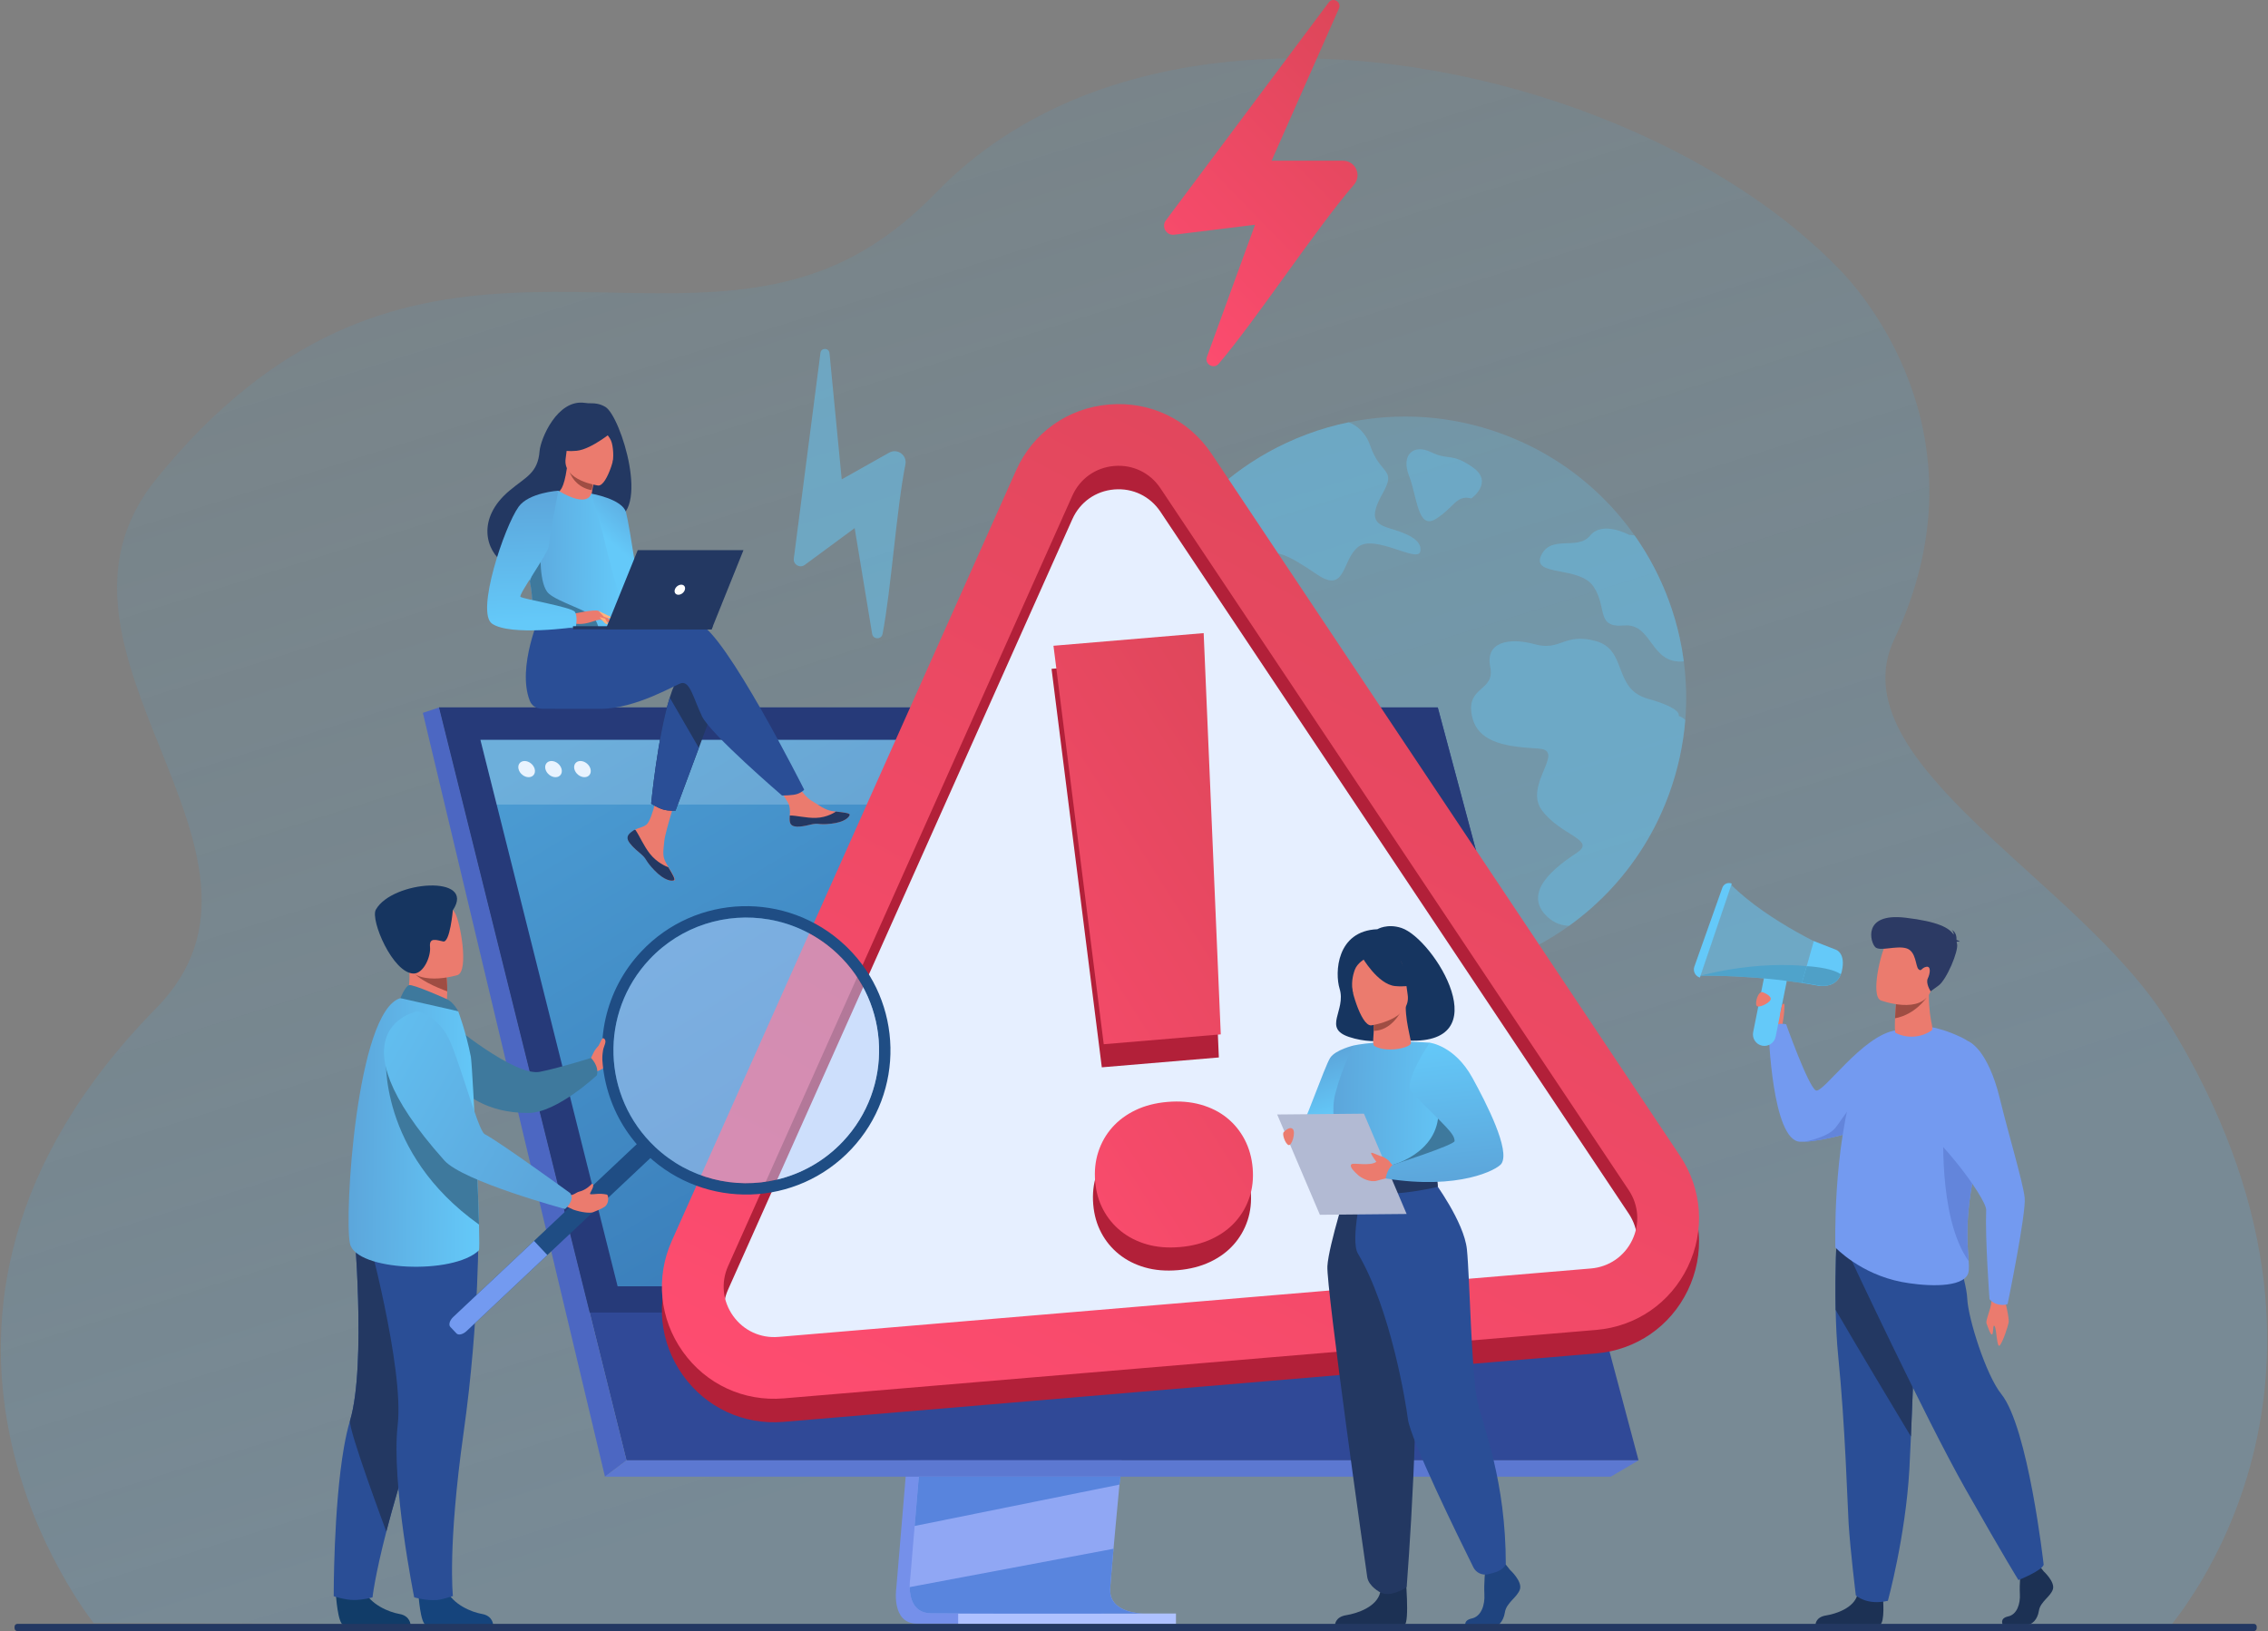 <svg width="260" height="187" viewBox="0 0 260 187" fill="none" xmlns="http://www.w3.org/2000/svg">
<rect x="0" y="0" width="260" height="187" fill="#808080" stroke="none"/>
<path opacity="0.25" d="M248.698 186.586C232.309 186.586 10.736 186.109 10.736 186.082C10.645 185.868 -17.391 151.505 17.912 115.578C35.404 97.777 1.848 74.715 17.912 54.913C45.429 20.994 72.655 40.096 95.335 30.557C99.344 28.872 103.365 26.163 107.39 22.003C109.656 19.664 112.139 17.619 114.798 15.853C115.206 15.581 115.617 15.316 116.033 15.058C117.625 14.07 119.276 13.178 120.976 12.375C122.118 11.836 123.281 11.339 124.466 10.881C126.346 10.154 128.278 9.527 130.251 8.997C133.054 8.244 135.938 7.683 138.88 7.304C140.163 7.137 141.457 7.007 142.761 6.908C168.104 5.003 196.624 15.719 211.343 31.383C214.306 34.537 227.781 50.856 217.16 73.288C210.453 87.451 238.549 100.976 248.532 117.15C273.914 158.268 248.928 186.05 248.697 186.586H248.698Z" fill="url(#paint0_linear_1382_4849)"/>
<g opacity="0.8">
<path opacity="0.3" d="M191.353 90.987C190.676 92.848 189.847 94.611 188.881 96.263C186.564 100.229 183.474 103.563 179.88 106.141C171.529 112.133 160.459 114.034 150.07 110.257C137.711 105.765 129.773 94.498 128.928 82.172C128.815 80.547 128.826 78.905 128.969 77.257C129.203 74.49 129.805 71.708 130.798 68.975C131.602 66.764 132.623 64.694 133.827 62.782C133.84 62.759 133.855 62.738 133.868 62.716C137.213 57.434 141.963 53.357 147.426 50.801C148.975 50.075 150.583 49.473 152.233 49C153.02 48.775 153.818 48.579 154.621 48.415C160.258 47.255 166.276 47.593 172.083 49.704C172.853 49.984 173.606 50.29 174.34 50.622C175.378 51.087 176.378 51.604 177.342 52.166C181.399 54.531 184.795 57.706 187.398 61.403H187.399C189.022 63.704 190.334 66.207 191.306 68.842C191.817 70.227 192.234 71.647 192.552 73.094C192.75 73.996 192.909 74.905 193.029 75.825C193.319 78.034 193.379 80.286 193.198 82.551C192.97 85.368 192.365 88.204 191.353 90.99V90.987Z" fill="#64C9F9"/>
<path opacity="0.5" d="M155.716 62.689C153.813 64.163 154.317 68.108 151.021 65.885C147.726 63.661 145.657 62.452 144.724 64.393C143.789 66.334 146.71 67.396 145.942 69.51C145.173 71.625 143.609 71.848 141.961 70.112C140.311 68.375 140.264 66.704 137.594 66.76C134.923 66.815 133.784 65.717 133.915 63.712C133.937 63.359 133.901 63.054 133.827 62.782C133.84 62.76 133.855 62.738 133.868 62.716C137.212 57.434 141.962 53.357 147.426 50.801C148.975 50.075 150.583 49.473 152.233 49C153.02 48.775 153.818 48.579 154.621 48.415C155.552 48.794 156.551 49.561 157.08 51.101C158.242 54.488 160.128 53.691 158.526 56.529C156.924 59.365 157.584 60.062 159.331 60.583C161.08 61.104 163.094 61.836 162.819 63.218C162.544 64.601 157.62 61.213 155.716 62.689Z" fill="#64C9F9"/>
<path opacity="0.5" d="M191.353 90.988C190.676 92.848 189.847 94.611 188.882 96.263C186.565 100.229 183.475 103.563 179.88 106.141C178.984 106.114 178.169 105.809 177.483 105.196C174.255 102.312 178.532 99.251 180.784 97.76C183.035 96.271 178.855 95.776 176.747 92.873C174.639 89.97 179.575 86.035 176.403 85.823C173.231 85.611 169.374 85.405 168.728 82.007C168.082 78.61 171.419 79.309 170.835 76.447C170.251 73.584 173.01 73.048 175.962 73.865C178.914 74.681 179.278 72.506 182.936 73.494C186.596 74.481 184.872 78.985 188.909 80.111C192.946 81.236 192.439 82.078 192.439 82.078C192.725 82.173 192.978 82.332 193.197 82.548C192.969 85.365 192.364 88.201 191.352 90.986L191.353 90.988Z" fill="#64C9F9"/>
<path opacity="0.5" d="M193.03 75.824C189.187 76.225 189.447 71.428 186.184 71.713C182.894 72 184.302 69.661 182.674 67.245C181.044 64.83 175.553 66.139 176.669 63.694C177.785 61.251 180.852 63.162 182.288 61.406C183.725 59.648 186.764 61.323 186.764 61.323C186.972 61.319 187.184 61.346 187.399 61.403C187.399 61.403 187.399 61.401 187.4 61.403C189.022 63.704 190.335 66.206 191.307 68.842C191.818 70.227 192.235 71.647 192.552 73.094C192.75 73.996 192.91 74.905 193.03 75.825V75.824Z" fill="#64C9F9"/>
<path opacity="0.5" d="M168.676 57.14C168.676 57.14 171.285 55.293 168.832 53.576C166.378 51.859 166.082 52.831 164.05 51.837C162.017 50.843 160.592 52.178 161.528 54.541C162.464 56.905 162.502 60.801 164.601 59.495C166.7 58.189 166.927 56.703 168.677 57.14H168.676Z" fill="#64C9F9"/>
</g>
<path d="M204.327 117.762C204.327 117.762 204.576 115.292 203.284 115.377C201.993 115.461 201.65 116.054 201.795 116.529C201.938 117.004 203.196 118.575 203.196 118.575L204.328 117.764L204.327 117.762Z" fill="#EB7B6E"/>
<path d="M224.459 122.713C224.459 122.713 223.029 124.394 219.953 126.332C219.662 126.517 219.357 126.702 219.036 126.889C217.842 127.584 216.441 128.298 214.823 128.962C214.644 129.035 214.435 129.116 214.2 129.201C212.356 129.867 208.965 130.81 206.864 130.896C206.682 130.903 206.508 130.903 206.347 130.897C203.148 130.767 202.758 118.353 202.758 118.353C202.758 118.353 203.114 117.111 204.757 117.424C204.757 117.424 207.253 124.436 208.147 125.007C208.941 125.515 213.508 118.594 217.438 118.11C220.084 117.783 224.459 122.716 224.459 122.716V122.713Z" fill="#739AF0"/>
<path d="M215.864 183.254C215.864 183.254 216.101 185.987 215.522 186.271L208.129 186.256C208.129 186.256 208.129 185.402 209.317 185.213C210.504 185.024 212.59 184.328 212.943 182.78C213.296 181.231 215.864 183.254 215.864 183.254Z" fill="#1C3154"/>
<path d="M210.437 150.178C210.474 151.965 210.56 153.808 210.728 155.465C211.527 163.326 211.808 172.824 211.923 174.655C212.122 177.834 212.75 182.912 212.75 182.912C212.75 182.912 213.995 184.095 216.423 183.531C216.423 183.531 218.435 176.217 218.884 168.515C218.89 168.389 218.897 168.262 218.903 168.135C218.955 167.116 219.01 165.953 219.066 164.698C219.435 156.289 219.838 143.797 219.838 143.797L210.56 141.619C210.56 141.619 210.347 145.724 210.437 150.18V150.178Z" fill="#2A4E96"/>
<path d="M210.437 150.178C212.789 154.234 217.27 161.708 219.066 164.695C219.435 156.287 219.838 143.795 219.838 143.795L210.56 141.617C210.56 141.617 210.347 145.722 210.437 150.178Z" fill="#233862"/>
<path d="M214.199 129.2C212.355 129.866 208.965 130.809 206.863 130.894C207.185 130.835 209.525 130.37 210.39 129.326C211.319 128.203 212.884 125.152 214.129 126.398C214.715 126.984 214.543 128.142 214.199 129.201V129.2Z" fill="#6385DB"/>
<path d="M229.788 148.856C229.788 148.856 230.365 151.114 230.27 151.616C230.176 152.119 229.613 153.817 229.262 154.24C228.911 154.661 228.897 152.407 228.664 152.052C228.43 151.698 228.556 152.894 228.37 152.992C228.183 153.09 227.871 152.086 227.733 151.73C227.594 151.374 228.23 150.136 228.29 149.248C228.349 148.359 229.787 148.856 229.787 148.856H229.788Z" fill="#EB7B6E"/>
<path d="M234.282 180.149C234.282 180.149 235.598 181.35 235.342 182.202C235.085 183.056 233.897 183.625 233.737 184.668C233.577 185.71 232.935 186.279 232.357 186.279H229.603C229.603 186.279 229.177 185.545 230.205 185.323C231.232 185.102 231.619 183.877 231.555 182.739C231.491 181.601 231.651 180.085 231.651 180.085L233.833 179.579L234.282 180.148V180.149Z" fill="#1C3154"/>
<path d="M212.021 143.985C212.021 143.985 220.706 162.568 225.328 170.721C229.95 178.874 231.394 181.15 231.394 181.15C231.394 181.15 234.042 180.107 234.283 179.396C234.283 179.396 232.516 163.655 229.42 159.818C227.672 157.65 225.617 151.143 225.521 148.868C225.424 146.593 223.395 141.162 223.395 141.162L212.021 143.985Z" fill="#2A4E96"/>
<path d="M210.404 143.019C210.404 143.019 213.232 146.062 218.037 146.981C220.146 147.385 224.427 147.776 225.489 146.274C225.738 145.921 225.74 145.399 225.685 144.584C225.542 142.466 225.009 138.371 227.414 130.141C227.639 129.376 227.789 128.642 227.877 127.942C228.402 123.731 228.344 120.554 224.693 118.856C219.219 116.313 216.973 118.405 216.973 118.405C216.973 118.405 214.062 119.765 212.732 123.729C210.072 131.657 210.403 143.018 210.403 143.018L210.404 143.019Z" fill="#739AF0"/>
<path d="M221.407 118.157C220.485 118.812 218.864 119.198 217.319 118.425C217.2 118.365 217.215 117.548 217.245 116.745C217.275 115.958 217.349 115.183 217.349 115.183L219.296 113.905L221.154 112.686C220.932 116.879 221.823 117.86 221.408 118.156L221.407 118.157Z" fill="#EB7B6E"/>
<path d="M220.826 114.417C220.826 114.417 219.562 116.314 217.244 116.745C217.274 115.958 217.358 115.089 217.358 115.089L219.296 113.906L220.827 114.418L220.826 114.417Z" fill="#9F4D43"/>
<path d="M215.604 114.691C215.604 114.691 220.315 116.45 221.363 113.547C222.412 110.643 223.726 108.916 220.762 107.671C217.798 106.425 216.81 107.323 216.221 108.207C215.631 109.091 214.405 114.159 215.604 114.691Z" fill="#EB7B6E"/>
<path d="M224.299 107.997C224.353 107.955 224.462 107.934 224.692 107.967C224.692 107.967 224.533 107.818 224.292 107.764C224.307 107.438 224.249 106.847 223.734 106.605C223.734 106.605 223.995 106.818 223.967 107.161C223.466 106.391 222.211 105.655 218.422 105.212C213.427 104.629 214.426 108.098 214.989 108.599C215.552 109.1 217.357 108.387 218.525 108.716C219.692 109.044 219.58 110.803 219.935 111.117C220.291 111.432 220.215 110.984 220.807 110.846C221.4 110.708 221.274 111.62 221.001 112.175C220.728 112.73 221.323 113.653 221.323 113.653L222.239 112.988C223.156 112.323 224.55 109.016 224.352 108.213C224.334 108.142 224.318 108.07 224.3 107.998L224.299 107.997Z" fill="#2C3A64"/>
<path d="M225.684 144.584C225.542 142.466 225.009 138.371 227.414 130.141C227.639 129.376 227.789 128.642 227.876 127.942C226.089 127.352 222.833 128.663 222.833 128.663C222.833 128.663 222.068 139.541 225.686 144.583L225.684 144.584Z" fill="#6385DB"/>
<path d="M225.677 119.407C225.677 119.407 227.876 120.207 229.279 126.029C230.206 129.876 231.912 135.531 232.105 137.308C232.297 139.085 230.154 149.488 230.154 149.488C230.154 149.488 229.852 149.708 229.111 149.559C228.402 149.418 228.073 148.938 228.073 148.938C228.073 148.938 227.56 142.005 227.692 138.73C227.747 137.37 221.396 128.769 217.967 127.661C216.622 127.226 225.677 119.406 225.677 119.406V119.407Z" fill="#739AF0"/>
<path d="M194.918 111.87C194.918 111.87 201.274 111.69 208.608 113.04L209.375 111.109L210.215 108.993C210.215 108.993 202.852 105.824 198.426 101.409L194.918 111.87Z" fill="#64C9F9" fill-opacity="0.49"/>
<path d="M198.527 101.305L194.877 112.077C194.343 111.919 194.052 111.346 194.238 110.822L197.449 101.77C197.605 101.333 198.1 101.118 198.527 101.305Z" fill="#64C9F9"/>
<path d="M202.01 119.887C202.719 120.029 203.416 119.564 203.559 118.855L204.815 112.568C204.957 111.858 204.492 111.162 203.783 111.019C203.073 110.878 202.378 111.342 202.235 112.051L200.979 118.339C200.837 119.049 201.301 119.744 202.01 119.887Z" fill="#64C9F9"/>
<path d="M194.918 111.87C194.918 111.87 201.274 111.69 208.608 113.04L209.375 111.109C202.483 109.701 194.918 111.87 194.918 111.87Z" fill="#4FA3CB"/>
<path d="M206.581 112.651L208.567 113C208.537 113.001 210.412 113.365 211.027 111.703C211.083 111.589 211.12 111.477 211.145 111.345C211.623 109.273 210.486 108.892 210.486 108.892L207.93 107.895L207.119 110.77V110.78L206.583 112.651H206.581Z" fill="#64C9F9"/>
<path d="M206.581 112.651L208.567 113C208.537 113.001 210.412 113.365 211.027 111.703C209.903 110.886 207.117 110.768 207.117 110.768V110.778L206.582 112.65L206.581 112.651Z" fill="#4FA0C7"/>
<path d="M202.18 113.8C202.18 113.8 203.152 114.187 202.973 114.615C202.795 115.043 201.56 115.631 201.365 115.294C201.171 114.957 201.569 113.439 202.18 113.801V113.8Z" fill="#EB7B6E"/>
<path d="M204.346 117.373C204.346 117.373 204.53 116.379 204.541 115.922C204.552 115.465 204.606 115.093 204.499 115.079C204.392 115.066 204.313 115.15 204.27 115.297C204.226 115.444 204.058 116.355 204.058 116.355L204.143 117.234L204.347 117.372L204.346 117.373Z" fill="#EB7B6E"/>
<path d="M108.247 116.724L102.743 182.174C102.743 182.174 102.167 186.141 105.117 186.148C109.969 186.159 129.269 186.148 129.269 186.148C129.269 186.148 125.617 185.322 125.661 183.464C125.713 181.275 132.094 116.105 132.094 116.105L108.247 116.724Z" fill="#7590EA"/>
<path d="M131.084 184.987C130.13 184.991 111.446 185.021 106.72 184.961C104.661 184.935 104.3 183.129 104.283 181.961C104.274 181.402 104.346 180.987 104.346 180.987L104.489 179.286L104.854 174.951L105.175 171.12L105.59 166.197L105.939 162.042L109.85 115.535L133.698 114.916C133.698 114.916 131.01 142.189 129.109 162.041C128.897 164.253 128.696 166.374 128.509 168.354C128.448 168.986 128.39 169.604 128.333 170.205C128.157 172.083 127.996 173.808 127.855 175.331C127.781 176.134 127.712 176.88 127.652 177.563C127.409 180.24 127.267 181.95 127.264 182.275C127.264 182.465 127.28 182.641 127.311 182.805C127.702 184.891 130.726 184.985 131.084 184.985V184.987Z" fill="#90A7F4"/>
<path d="M50.333 81.108L63.742 134.966L65.577 142.342L71.822 167.427H187.84L164.824 81.108H50.333Z" fill="#304997"/>
<path d="M50.334 81.108L48.476 81.728L69.353 169.3L71.823 167.427L50.334 81.108Z" fill="#4C67C2"/>
<path d="M69.353 169.3H184.657L187.841 167.427H71.823L69.353 169.3Z" fill="#5C78D1"/>
<path d="M109.844 186.174H134.81V184.987H109.844V186.174Z" fill="#AEC1FF"/>
<path d="M128.463 169.3L128.334 170.207L104.855 174.951L105.177 171.12L105.331 169.3H128.463Z" fill="#5884DD"/>
<path opacity="0.97" d="M131.085 184.987C130.13 184.99 111.446 185.021 106.721 184.961C104.661 184.935 104.3 183.129 104.283 181.961L127.651 177.565C127.408 180.243 127.266 181.952 127.264 182.278C127.264 182.467 127.279 182.644 127.31 182.807C127.702 184.893 130.725 184.987 131.084 184.987H131.085Z" fill="#5884DD"/>
<path d="M50.333 81.108H164.824L183.399 150.482H67.603L50.333 81.108Z" fill="#263A79"/>
<path d="M178.001 147.475H70.803L66.972 132.215L65.49 126.31L64.886 123.903L60.949 108.22L60.744 107.404L58.664 99.114L57.733 95.406L56.939 92.242L55.076 84.825H160.728L162.773 92.242L163.646 95.406L164.667 99.114L171.404 123.55V123.551L171.974 125.621L172.24 126.582L176.891 143.451L178.001 147.475Z" fill="url(#paint1_linear_1382_4849)"/>
<path d="M162.773 92.242H56.939L55.076 84.824H160.729L162.773 92.242Z" fill="white" fill-opacity="0.19"/>
<path d="M59.446 88.176C59.318 87.664 59.629 87.249 60.141 87.249C60.653 87.249 61.172 87.664 61.299 88.176C61.426 88.688 61.115 89.103 60.603 89.103C60.091 89.103 59.573 88.688 59.446 88.176Z" fill="#E9F3FE"/>
<path d="M62.526 88.176C62.399 87.664 62.71 87.249 63.222 87.249C63.734 87.249 64.253 87.664 64.38 88.176C64.507 88.688 64.197 89.103 63.684 89.103C63.172 89.103 62.654 88.688 62.526 88.176Z" fill="#E9F3FE"/>
<path d="M65.845 88.176C65.718 87.664 66.028 87.249 66.54 87.249C67.053 87.249 67.571 87.664 67.698 88.176C67.826 88.688 67.515 89.103 67.003 89.103C66.491 89.103 65.972 88.688 65.845 88.176Z" fill="#E9F3FE"/>
<path d="M139.712 41.703C144.045 36.616 150.726 26.397 155.224 21.165C156.149 20.088 155.38 18.425 153.96 18.425H145.775L153.495 0.967C153.825 0.222 152.81 -0.372 152.321 0.28L133.652 25.266C133.108 25.995 133.703 27.021 134.607 26.909L143.874 25.768L138.36 40.913C138.057 41.746 139.137 42.378 139.712 41.702V41.703Z" fill="url(#paint2_linear_1382_4849)"/>
<path opacity="0.5" d="M101.175 72.688C102.149 67.688 102.765 58.402 103.795 53.244C104.007 52.182 102.873 51.366 101.93 51.897L96.493 54.958L95.091 40.475C95.031 39.856 94.134 39.842 94.055 40.458L91.001 64.036C90.913 64.724 91.691 65.183 92.25 64.77L97.977 60.547L99.98 72.668C100.091 73.335 101.044 73.35 101.174 72.686L101.175 72.688Z" fill="#64C9F9"/>
<path d="M182.683 148.952L89.537 156.8C82.465 157.396 77.346 150.185 80.242 143.706L119.704 55.388C122.698 48.688 131.9 47.913 135.972 54.018L189.656 134.488C193.595 140.392 189.755 148.357 182.683 148.953V148.952Z" fill="#E6EFFF"/>
<path d="M182.979 155.167L89.833 163.014C85.253 163.4 80.928 161.393 78.267 157.644C75.606 153.895 75.138 149.151 77.013 144.954L116.476 56.637C118.414 52.297 122.4 49.468 127.137 49.069C131.874 48.67 136.276 50.792 138.914 54.747L192.598 135.217C195.149 139.041 195.481 143.797 193.485 147.937C191.488 152.078 187.561 154.781 182.98 155.167H182.979ZM127.731 56.115C125.598 56.294 123.805 57.568 122.932 59.521L83.47 147.839C82.626 149.728 82.837 151.863 84.035 153.55C85.233 155.238 87.179 156.141 89.241 155.967L182.386 148.12C184.448 147.946 186.216 146.729 187.114 144.866C188.012 143.002 187.864 140.861 186.715 139.14L133.032 58.671C131.844 56.892 129.863 55.936 127.731 56.115Z" fill="#B22039"/>
<path d="M182.979 152.475L89.833 160.322C85.253 160.708 80.928 158.701 78.267 154.952C75.606 151.203 75.138 146.459 77.013 142.262L116.476 53.945C118.414 49.605 122.4 46.776 127.137 46.377C131.874 45.978 136.276 48.1 138.914 52.055L192.598 132.525C195.149 136.349 195.481 141.104 193.485 145.245C191.488 149.386 187.561 152.089 182.98 152.475H182.979ZM127.731 53.423C125.598 53.602 123.805 54.876 122.932 56.829L83.47 145.147C82.626 147.036 82.837 149.171 84.035 150.858C85.233 152.545 87.179 153.449 89.241 153.275L182.386 145.428C184.448 145.254 186.216 144.037 187.114 142.174C188.012 140.31 187.864 138.169 186.715 136.448L133.032 55.979C131.844 54.199 129.863 53.244 127.731 53.423Z" fill="url(#paint3_linear_1382_4849)"/>
<path d="M125.327 138.087C125.226 136.887 125.346 135.759 125.69 134.704C126.032 133.65 126.563 132.717 127.283 131.905C128.003 131.095 128.895 130.432 129.96 129.921C131.023 129.411 132.246 129.096 133.625 128.98C135.003 128.864 136.27 128.969 137.422 129.292C138.576 129.616 139.576 130.119 140.421 130.798C141.267 131.478 141.946 132.31 142.46 133.291C142.974 134.274 143.282 135.365 143.383 136.566C143.484 137.766 143.362 138.885 143.019 139.921C142.675 140.958 142.143 141.882 141.423 142.694C140.703 143.505 139.801 144.168 138.719 144.68C137.636 145.192 136.405 145.507 135.026 145.623C133.647 145.739 132.389 145.634 131.256 145.309C130.121 144.984 129.131 144.481 128.285 143.801C127.44 143.122 126.76 142.3 126.248 141.334C125.735 140.37 125.429 139.287 125.327 138.087ZM139.727 121.236L126.31 122.366L120.547 76.683L137.765 75.232L139.727 121.236Z" fill="#B22039"/>
<path d="M125.547 135.44C125.447 134.24 125.566 133.112 125.91 132.057C126.253 131.003 126.784 130.069 127.504 129.258C128.224 128.447 129.115 127.784 130.18 127.274C131.244 126.764 132.466 126.449 133.845 126.332C135.223 126.216 136.491 126.321 137.643 126.644C138.797 126.968 139.796 127.471 140.641 128.151C141.487 128.831 142.166 129.662 142.681 130.643C143.195 131.627 143.502 132.717 143.604 133.918C143.705 135.118 143.583 136.237 143.239 137.273C142.895 138.311 142.363 139.234 141.643 140.046C140.923 140.858 140.022 141.52 138.939 142.032C137.857 142.544 136.626 142.86 135.247 142.976C133.867 143.092 132.61 142.987 131.476 142.662C130.342 142.336 129.352 141.833 128.506 141.153C127.661 140.474 126.981 139.652 126.469 138.687C125.956 137.722 125.649 136.64 125.547 135.44ZM139.948 118.589L126.531 119.719L120.768 74.036L137.986 72.585L139.948 118.589Z" fill="url(#paint4_linear_1382_4849)"/>
<path d="M67.708 121.39C67.708 121.39 68 120.733 68.189 120.422C68.378 120.111 69.187 119.2 69.324 119.406C69.461 119.613 70.012 121.001 69.72 121.39C69.428 121.779 69.739 122.455 68.285 122.865L67.709 121.39H67.708Z" fill="#EB7B6E"/>
<path d="M51.554 117.243C51.554 117.243 58.996 123.455 61.897 122.88C64.166 122.43 67.752 121.293 67.752 121.293C67.752 121.293 68.699 122.193 68.431 123.272C68.431 123.272 63.862 127.572 60.606 127.6C55.516 127.643 53.116 125.078 53.116 125.078L51.554 117.244V117.243Z" fill="#3E799D"/>
<path d="M38.503 182.764C38.503 182.764 38.719 186.249 39.393 186.299C39.483 186.305 42.813 186.305 42.813 186.305L47.064 186.281C47.064 186.281 47.036 185.257 45.793 185.04C44.551 184.823 42.471 183.951 41.718 182.309C40.926 180.581 38.503 182.764 38.503 182.764Z" fill="#113C68"/>
<path d="M38.257 183.005C38.257 183.005 39.549 183.438 40.559 183.438C41.684 183.438 42.706 183.131 42.706 183.131C42.706 183.131 42.95 180.779 44.288 175.596C44.99 172.878 45.992 169.385 47.418 165.044C51.36 153.046 52.559 146.028 52.669 145.363C52.674 145.328 52.676 145.311 52.676 145.311L52.663 145.306L40.541 139.984C40.541 139.984 42.039 156.519 40.127 162.866C39.86 163.753 39.631 164.787 39.434 165.906C38.226 172.8 38.255 183.006 38.255 183.006L38.257 183.005Z" fill="#2A4E96"/>
<path d="M44.288 175.596C44.991 172.878 45.993 169.385 47.418 165.044C51.361 153.046 52.56 146.028 52.669 145.363C52.668 145.344 52.667 145.325 52.665 145.305L40.542 139.983C40.542 139.983 42.041 156.518 40.129 162.865C39.861 163.752 44.287 175.596 44.287 175.596H44.288Z" fill="#233862"/>
<path d="M47.971 182.764C47.971 182.764 48.186 186.249 48.861 186.299C48.951 186.305 52.281 186.305 52.281 186.305L56.532 186.281C56.532 186.281 56.504 185.257 55.261 185.04C54.019 184.823 51.939 183.951 51.186 182.309C50.394 180.581 47.971 182.764 47.971 182.764Z" fill="#15447C"/>
<path d="M54.843 140.372C54.843 140.372 55.001 151.087 53.147 164.243C51.293 177.399 51.922 182.983 51.922 182.983C51.922 182.983 50.648 183.396 50.134 183.438C48.825 183.544 47.482 183.13 47.482 183.13C47.482 183.13 44.829 169.97 45.59 163.385C46.351 156.8 41.957 140.789 41.957 140.789L54.845 140.371L54.843 140.372Z" fill="#2A4E96"/>
<path d="M46.248 115.299L48.614 116.851L50.769 116.242C51.163 115.68 51.268 114.596 51.274 113.658C51.279 112.727 51.188 111.937 51.188 111.937L47.996 110.528L46.804 110.003C46.808 110.022 46.897 110.981 46.91 111.121C47.132 113.609 46.247 115.299 46.247 115.299H46.248Z" fill="#EB7B6E"/>
<path d="M54.897 143.352C51.952 146.195 40.806 145.717 40.12 142.584C39.434 139.451 40.868 115.914 45.899 114.436C46.943 114.129 52.525 115.933 52.525 115.933C52.525 115.933 53.401 118.225 53.975 121.141C54.087 121.708 54.412 127.724 54.655 133.351C54.769 135.983 54.865 138.53 54.914 140.396C54.958 142.143 54.96 143.291 54.897 143.353V143.352Z" fill="url(#paint5_linear_1382_4849)"/>
<path d="M47.149 111.164C47.797 112.259 50.068 113.218 51.273 113.657C51.278 112.726 51.188 111.936 51.188 111.936L47.995 110.527C47.289 110.518 46.859 110.676 47.148 111.164H47.149Z" fill="#9F4D43"/>
<path d="M52.46 111.788C52.46 111.788 47.316 113.393 46.366 110.174C45.416 106.956 44.112 104.995 47.356 103.835C50.6 102.675 51.604 103.713 52.182 104.711C52.761 105.709 53.774 111.289 52.46 111.789V111.788Z" fill="#EB7B6E"/>
<path d="M51.914 104.354C51.914 104.354 51.586 108.1 50.811 107.937C50.037 107.775 49.185 107.426 49.297 108.555C49.411 109.685 48.544 111.62 47.427 111.616C45.032 111.606 42.429 105.459 43.085 104.293C44.977 100.93 54.649 100.251 51.914 104.354Z" fill="#163560"/>
<path d="M51.157 114.516C51.091 114.489 47.328 112.801 46.888 112.946C46.448 113.091 45.899 114.436 45.899 114.436L52.525 115.933C52.525 115.933 52.003 114.873 51.157 114.516Z" fill="#3E799D"/>
<path d="M74.583 132.745L53.49 152.604C53.077 152.993 52.556 153.117 52.331 152.879L51.619 152.123C51.395 151.885 51.55 151.372 51.964 150.983L73.056 131.123C73.47 130.734 73.991 130.61 74.216 130.848L74.928 131.604C75.151 131.842 74.996 132.355 74.583 132.745Z" fill="#1F4D84"/>
<path d="M62.746 143.889L53.49 152.604C53.077 152.993 52.556 153.117 52.331 152.879L51.619 152.123C51.395 151.885 51.55 151.372 51.964 150.983L61.22 142.268L62.746 143.888V143.889Z" fill="#739AF0"/>
<path d="M69.735 125.246C70.545 127.915 72.044 130.414 74.222 132.463C80.872 138.719 91.335 138.399 97.592 131.75C103.765 125.188 103.536 114.914 97.137 108.632C97.052 108.548 96.966 108.464 96.877 108.382C90.228 102.125 79.766 102.443 73.51 109.093C69.302 113.565 68.067 119.764 69.734 125.246H69.735ZM74.461 109.988C78.102 106.118 83.29 104.575 88.161 105.419C91 105.91 93.73 107.211 95.985 109.332C102.109 115.094 102.402 124.73 96.641 130.856C94.519 133.111 91.874 134.574 89.071 135.239C84.26 136.378 78.986 135.156 75.117 131.514C68.992 125.751 68.698 116.115 74.461 109.989V109.988Z" fill="#1F4D84"/>
<g opacity="0.5">
<path d="M96.64 130.857C94.519 133.112 91.872 134.575 89.071 135.24C84.259 136.378 78.987 135.156 75.116 131.514C68.992 125.752 68.697 116.115 74.46 109.989C78.101 106.119 83.289 104.576 88.161 105.42C91 105.911 93.73 107.212 95.984 109.333C102.109 115.095 102.403 124.732 96.64 130.857Z" fill="#B3CFF9"/>
</g>
<path d="M54.914 140.394C43.291 132.113 44.258 121.061 44.258 121.061C48.506 123.457 52.721 128.754 54.655 133.35C54.769 135.982 54.865 138.529 54.914 140.394Z" fill="#3E799D"/>
<path d="M66.386 136.623C67.205 136.434 67.756 135.815 67.87 135.706C67.87 135.706 68.219 135.731 67.812 136.476C67.778 136.538 67.703 136.698 67.645 136.812C67.622 136.859 67.654 136.913 67.706 136.916C68.18 136.953 68.655 136.765 69.565 136.955C69.691 136.981 69.728 137.282 69.722 137.411C69.715 137.627 69.73 137.872 69.478 138.205C69.331 138.398 68.922 138.606 68.009 138.973C67.662 139.113 66.668 139.008 65.737 138.688L64.992 138.343L65.223 136.96L65.41 136.999C65.707 137.061 66.075 136.699 66.385 136.623H66.386Z" fill="#EB7B6E"/>
<path d="M47.866 115.933C47.866 115.933 37.423 117.922 50.938 133.044C53.099 135.463 64.778 138.612 64.778 138.612C64.778 138.612 65.962 137.604 65.365 136.788C65.365 136.788 57.324 130.949 55.555 130.021C54.759 129.603 52.466 120.701 51.169 118.558C49.872 116.414 47.866 115.933 47.866 115.933Z" fill="url(#paint6_linear_1382_4849)"/>
<path d="M67.991 121.574C67.991 121.574 68.333 120.921 68.399 120.576C68.466 120.232 68.896 119.228 69.073 119.051C69.144 118.98 69.378 119.072 69.406 119.376C69.418 119.509 69.353 119.75 69.238 120.036C69.051 120.504 69.082 121.138 69.017 121.349C68.855 121.875 67.99 121.574 67.99 121.574H67.991Z" fill="#EB7B6E"/>
<path d="M72.147 95.663C71.969 95.867 71.947 96.094 72.034 96.337C72.034 96.337 72.034 96.339 72.036 96.34C72.199 96.789 72.735 97.291 73.359 97.792C73.439 97.857 73.509 97.915 73.571 97.969C73.588 97.984 73.603 97.998 73.619 98.013C73.631 98.024 73.643 98.035 73.655 98.046C74.237 98.582 74.018 98.705 75.062 99.793C76.253 101.033 77.073 101.056 77.306 100.942C77.504 100.846 77.103 100.189 76.658 99.449C76.637 99.414 76.615 99.377 76.594 99.342C76.534 99.243 76.475 99.144 76.417 99.045C75.896 98.156 76.03 97.739 76.154 96.415C76.254 95.341 77.829 90.408 77.829 90.408L75.546 90.014C75.546 90.014 74.858 93.942 74.1 94.546C73.695 94.868 73.242 94.873 72.852 95.112C72.825 95.128 72.798 95.145 72.772 95.162C72.55 95.31 72.325 95.46 72.147 95.665V95.663Z" fill="#EB7B6E"/>
<path d="M72.101 95.642C71.923 95.846 71.901 96.073 71.988 96.316C71.988 96.316 71.988 96.318 71.99 96.319C72.189 96.768 72.713 97.267 73.315 97.767C73.394 97.832 73.463 97.892 73.525 97.948C73.542 97.963 73.558 97.977 73.573 97.992C73.585 98.002 73.597 98.014 73.609 98.025C74.191 98.561 73.972 98.684 75.016 99.772C76.207 101.012 77.027 101.035 77.26 100.921C77.458 100.825 77.057 100.168 76.612 99.428C76.38 99.343 75.303 98.905 74.489 97.862C73.797 96.98 73.329 95.856 72.859 95.165C72.806 95.155 72.776 95.149 72.725 95.139C72.504 95.286 72.278 95.437 72.1 95.641L72.101 95.642Z" fill="#233862"/>
<path d="M90.555 94.245C90.696 94.949 91.701 94.832 92.823 94.559C93.945 94.284 93.678 94.611 95.275 94.435C96.872 94.259 97.357 93.663 97.406 93.426C97.45 93.215 96.66 93.141 95.814 93.043C95.708 93.031 95.601 93.018 95.493 93.005C94.538 92.884 93.838 92.267 92.97 91.761C92.148 91.281 90.921 89.325 90.921 89.325L88.731 89.498C88.731 89.498 89.879 91.244 90.324 92.003C90.585 92.45 90.572 93.04 90.539 93.496C90.522 93.744 90.505 93.997 90.555 94.246V94.245Z" fill="#EB7B6E"/>
<path d="M92.823 94.559C93.945 94.284 93.679 94.611 95.276 94.435C96.873 94.259 97.357 93.663 97.406 93.426C97.45 93.215 96.66 93.141 95.814 93.043L95.806 93.06C95.806 93.06 94.849 93.739 93.519 93.77C92.436 93.797 91.289 93.485 90.54 93.497C90.523 93.745 90.507 93.998 90.557 94.247C90.697 94.951 91.702 94.834 92.824 94.561L92.823 94.559Z" fill="#233862"/>
<path d="M82.165 80.236L80.115 85.744L77.44 92.937C77.44 92.937 76.715 93.007 76.02 92.807C75.381 92.622 74.647 92.138 74.647 92.138C74.647 92.138 75.392 84.413 76.778 79.979C77.133 78.841 77.531 77.921 77.97 77.402C80.118 74.866 82.165 80.233 82.165 80.233V80.236Z" fill="#233862"/>
<path d="M80.088 71.484C78.922 71.108 75.881 71.477 72.582 72.073C71.671 72.237 70.751 71.82 70.272 71.029L61.97 70.377C61.97 70.377 59.229 76.451 60.727 80.323C60.947 80.892 61.431 81.248 62.178 81.26C62.178 81.26 67.195 81.269 68.799 81.269C72.928 81.27 77.538 78.434 78.134 78.314C79.109 78.12 79.499 80.072 80.475 82.121C81.45 84.171 89.645 91.2 89.645 91.2C89.645 91.2 90.905 91.213 91.426 91.017C91.986 90.807 92.19 90.535 92.19 90.535C92.19 90.535 83.114 72.461 80.088 71.483V71.484Z" fill="#2A4E96"/>
<path d="M69.397 46.65C68.781 46.283 68.18 46.227 67.811 46.237C67.555 46.244 67.299 46.227 67.046 46.19C63.878 45.725 61.969 50.326 61.856 51.717C61.65 54.269 60.299 54.658 58.398 56.257C54.584 59.462 55.701 63.186 57.785 64.572C59.036 65.403 61.24 64.572 61.24 64.572C61.271 64.594 67.269 61.222 70.226 59.595C74.657 58.967 71.177 47.71 69.397 46.649V46.65Z" fill="#233862"/>
<path d="M67.796 58.315C67.81 58.324 66.342 58.823 65.361 58.389C64.438 57.981 63.74 56.461 63.753 56.461C64.173 56.442 64.635 56.075 64.99 53.666L65.169 53.73L68.175 54.813C68.175 54.813 67.957 55.778 67.815 56.697C67.696 57.468 67.633 58.206 67.796 58.316V58.315Z" fill="#EB7B6E"/>
<path d="M68.128 54.708C68.128 54.708 68.007 55.229 67.833 56.201C66.106 55.889 65.365 54.559 65.122 53.626L68.128 54.708Z" fill="#9F4D43"/>
<path d="M68.575 55.666C68.575 55.666 64.462 55.112 64.846 52.556C65.229 50 64.957 48.206 67.6 48.452C70.243 48.697 70.605 49.749 70.685 50.634C70.765 51.519 69.655 55.744 68.576 55.666H68.575Z" fill="#EB7B6E"/>
<path d="M70.536 49.232C70.536 49.232 67.902 51.5 66.111 51.682C64.32 51.865 63.642 51.29 63.642 51.29C63.642 51.29 64.698 50.414 65.334 48.999C65.521 48.582 65.916 48.296 66.372 48.257C67.651 48.148 70.076 48.098 70.536 49.232Z" fill="#233862"/>
<path d="M68.889 49.028C68.889 49.028 69.769 49.88 70.047 50.512C70.314 51.122 70.394 52.58 70.18 53.159C70.18 53.159 71.554 50.49 70.778 49.194C69.954 47.818 68.889 49.028 68.889 49.028Z" fill="#233862"/>
<path d="M71.212 64.271C71.084 72.598 71.175 70.858 70.264 71.648C70.044 71.838 69.428 71.951 68.615 72.005C66.061 72.173 61.573 71.752 61.403 71.28C60.815 69.646 61.23 69.14 60.74 66.64C60.69 66.375 60.627 66.086 60.551 65.773C60.142 64.057 59.744 63.472 61.198 60.715C62.518 58.216 63.887 56.189 64.011 56.262C67.488 58.328 67.769 56.593 67.769 56.593C67.769 56.593 71.275 60.21 71.212 64.272V64.271Z" fill="url(#paint7_linear_1382_4849)"/>
<path d="M80.115 85.744L77.44 92.937C77.44 92.937 76.715 93.007 76.02 92.807C75.381 92.622 74.647 92.138 74.647 92.138C74.647 92.138 75.392 84.413 76.778 79.979L80.115 85.743V85.744Z" fill="#2A4E96"/>
<path d="M67.769 56.59C67.769 56.59 71.346 57.199 71.766 58.739C72.186 60.28 73.566 69.632 73.566 69.632C73.566 69.632 72.556 70.617 71.717 69.777C70.876 68.936 69.075 61.026 69.075 61.026L67.769 56.592V56.59Z" fill="url(#paint8_linear_1382_4849)"/>
<path d="M68.615 72.004C66.062 72.172 61.574 71.751 61.404 71.278C60.815 69.645 61.231 69.138 60.741 66.639L61.974 63.172C61.974 63.172 61.77 67.034 62.908 68.049C64.045 69.066 67.569 70.011 68.123 70.861C68.39 71.267 68.566 71.677 68.617 72.004H68.615Z" fill="#3E799D"/>
<path d="M65.691 70.379C65.691 70.379 68.21 69.82 68.616 70.043C69.022 70.267 70.015 71.082 70.14 71.365C70.264 71.648 69.235 71.149 68.9 71.06C68.683 71.001 68.113 71.199 67.829 71.294C66.641 71.69 65.912 71.485 65.912 71.485L65.689 70.379H65.691Z" fill="#EB7B6E"/>
<path d="M64.008 56.259C64.008 56.259 60.626 56.465 59.454 58.099C57.805 60.397 54.531 70.194 56.405 71.501C58.515 72.973 66.009 71.889 66.009 71.889C66.009 71.889 66.259 70.723 65.912 70.159C65.564 69.595 59.926 68.683 59.666 68.422C59.406 68.162 62.921 63.348 62.921 62.567C62.921 61.786 64.006 56.259 64.006 56.259H64.008Z" fill="url(#paint9_linear_1382_4849)"/>
<path d="M68.737 70.744C68.737 70.744 69.265 71.426 69.437 71.506C69.61 71.588 69.723 71.567 69.723 71.567L69.368 70.927L68.737 70.743V70.744Z" fill="#FFB27D"/>
<path d="M68.615 70.043L70.149 70.789C70.149 70.789 70.084 70.896 69.895 70.887C69.706 70.878 69.229 70.703 69.229 70.703L68.614 70.043H68.615Z" fill="#FFB27D"/>
<path d="M81.719 71.799L65.689 71.794V72.148L81.576 72.153L81.719 71.799Z" fill="#233862"/>
<path d="M69.438 72.149L81.576 72.153L85.231 63.074L73.111 63.069L69.438 72.149Z" fill="#233862"/>
<path d="M78.513 67.611C78.605 67.292 78.421 67.033 78.101 67.033C77.781 67.033 77.448 67.292 77.357 67.61C77.265 67.93 77.45 68.189 77.769 68.189C78.089 68.189 78.422 67.93 78.513 67.611Z" fill="white"/>
<path d="M160.667 106.391C159.031 105.848 157.899 106.534 157.899 106.534C153.191 106.727 153.017 111.554 153.569 113.35C154.345 115.872 151.598 117.861 154.645 118.882C158.179 120.066 161.145 118.66 160.943 119.271C172.121 120.151 164.386 107.626 160.667 106.391Z" fill="#163560"/>
<path d="M155.783 129.864C155.783 129.864 155.335 130.75 154.524 131.767C153.547 132.992 148.413 130.085 148.855 129.864C149.297 129.642 151.877 122.211 152.491 121.277C153.106 120.344 155.199 119.858 155.199 119.858L155.783 129.864Z" fill="url(#paint10_linear_1382_4849)"/>
<path d="M173.106 179.985C173.106 179.985 174.523 181.278 174.247 182.197C173.97 183.116 172.692 183.729 172.519 184.851C172.347 185.974 171.655 186.586 171.033 186.586H168.067C168.067 186.586 167.609 185.796 168.715 185.558C169.821 185.32 170.238 184.001 170.168 182.775C170.098 181.55 170.272 179.918 170.272 179.918L172.622 179.373L173.106 179.986V179.985Z" fill="#1F447F"/>
<path d="M161.114 180.535C161.114 180.535 161.624 186.012 161.003 186.319L153.042 186.302C153.042 186.302 153.042 185.383 154.32 185.18C155.599 184.975 157.845 184.226 158.226 182.56C158.606 180.893 161.114 180.535 161.114 180.535Z" fill="#1C3154"/>
<path d="M167.237 126.169C167.237 126.169 167.355 127.841 167.237 129.848C167.159 131.179 165.813 132.96 165.621 133.402C165.142 134.507 164.602 134.687 164.602 134.687L160.422 135.711L158.953 136.07L154.317 134.686C154.317 134.686 152.206 128.794 153.054 125.477C153.902 122.161 155.197 119.857 155.197 119.857C155.197 119.857 158.346 119.149 163.903 119.543L167.236 126.168L167.237 126.169Z" fill="url(#paint11_linear_1382_4849)"/>
<path d="M167.635 129.895C167.557 131.225 165.813 132.96 165.621 133.402C165.142 134.508 164.602 134.687 164.602 134.687L160.422 135.711L159.668 133.548C159.668 133.548 165.775 131.943 164.793 126.29L167.635 129.894V129.895Z" fill="#3E799D"/>
<path d="M154.615 135.58C154.615 135.58 152.32 142.724 152.171 145.157C152.024 147.589 156.559 179.709 156.741 180.829C156.913 181.885 158.225 182.559 158.225 182.559C158.225 182.559 158.829 182.915 159.69 182.671C160.884 182.334 161.262 181.93 161.262 181.93C161.262 181.93 163.048 159.023 161.944 150.84C160.838 142.657 160.825 135.58 160.825 135.58H154.616H154.615Z" fill="#233862"/>
<path d="M164.337 135.368C164.337 135.368 167.839 140.065 168.165 143.241C168.491 146.416 168.677 157.57 169.372 160.665C170.068 163.761 172.623 169.719 172.623 179.373C172.623 179.373 172.357 179.926 171.538 180.222C171.276 180.316 170.924 180.407 170.583 180.486C169.908 180.641 169.213 180.31 168.905 179.69C167.177 176.213 161.676 164.996 161.394 162.668C161.195 161.02 159.458 150.116 155.668 143.718C154.757 142.182 156.226 136.072 156.226 136.072L164.338 135.369L164.337 135.368Z" fill="#2A4E96"/>
<path d="M154.247 134.478C154.247 134.478 155.168 135.206 156.998 135.243C159.185 135.287 164.601 134.686 164.601 134.686C164.601 134.686 164.843 135.358 164.833 136.068C164.833 136.068 158.216 137.737 154.383 136.311C154.383 136.311 153.888 135.381 154.247 134.477V134.478Z" fill="#233862"/>
<path d="M156.474 137.127C155.924 137.127 155.477 136.621 155.477 135.998C155.477 135.376 155.924 134.869 156.474 134.869C157.024 134.869 157.472 135.376 157.472 135.998C157.472 136.621 157.024 137.127 156.474 137.127ZM156.474 135.2C156.106 135.2 155.807 135.558 155.807 135.998C155.807 136.438 156.107 136.797 156.474 136.797C156.841 136.797 157.141 136.438 157.141 135.998C157.141 135.558 156.842 135.2 156.474 135.2Z" fill="white"/>
<path d="M161.254 139.181L151.31 139.274L146.417 127.775L156.362 127.682L161.254 139.181Z" fill="#B2BAD3"/>
<path d="M159.954 133.984L159.226 133.089C159.226 133.089 158.732 132.648 158.374 132.574C158.016 132.499 157.26 132.063 157.187 132.186C157.114 132.309 157.768 133.185 157.768 133.185L157.801 133.189C157.05 133.754 155.155 133.256 154.921 133.486C154.638 133.764 155.312 134.368 155.673 134.708C156.035 135.046 157.069 135.611 157.875 135.361C158.465 135.178 159.391 134.991 159.391 134.991L159.954 133.984Z" fill="#EB7B6E"/>
<path d="M147.165 129.797C147.165 129.797 147.789 129.087 148.188 129.428C148.586 129.769 148.084 131.445 147.704 131.275C147.325 131.105 146.947 130.006 147.165 129.797Z" fill="#EB7B6E"/>
<path d="M163.904 119.544C163.904 119.544 166.751 119.858 168.794 123.57C170.405 126.497 173.159 131.893 172.119 133.417C171.664 134.086 167.29 136.467 158.854 135.107C158.854 135.107 158.987 134.042 159.667 133.548C159.667 133.548 166.766 131.268 166.754 130.815C166.731 129.958 165.795 129.217 161.829 125.25C160.751 124.171 163.903 119.543 163.903 119.543L163.904 119.544Z" fill="url(#paint12_linear_1382_4849)"/>
<path d="M161.713 119.695C161.81 119.563 161.685 119.145 161.528 118.366C161.387 117.661 161.147 116.569 161.151 115.342L160.941 115.377L157.413 115.971C157.413 115.971 157.494 116.914 157.496 117.803C157.496 117.811 157.496 117.818 157.496 117.825C157.5 118.597 157.288 119.764 157.548 119.916C158.885 120.699 161.336 120.2 161.713 119.695Z" fill="#EB7B6E"/>
<path d="M157.414 115.971C157.414 115.971 157.484 117.301 157.487 118.189C159.461 118.142 160.515 116.225 160.943 115.377L157.415 115.971H157.414Z" fill="#9F4D43"/>
<path d="M157.201 117.557C157.201 117.557 161.826 116.898 161.371 114.023C160.917 111.149 161.208 109.128 158.235 109.428C155.262 109.727 154.864 110.914 154.782 111.911C154.7 112.907 155.985 117.654 157.201 117.557Z" fill="#EB7B6E"/>
<path d="M156.124 109.692C156.124 109.692 157.925 112.862 159.942 113.052C161.96 113.241 162.718 112.589 162.718 112.589C162.718 112.589 161.042 111.644 160.405 109.632C160.405 109.632 156.821 107.936 156.123 109.692H156.124Z" fill="#163560"/>
<path d="M156.48 109.917C156.48 109.917 155.599 110.417 155.322 111.161C155.051 111.889 154.87 112.825 155.118 113.898C155.118 113.898 153.801 111.758 154.665 110.292C155.579 108.737 156.48 109.917 156.48 109.917Z" fill="#163560"/>
<path d="M1.99 186.174H258.385C258.562 186.174 258.706 186.318 258.706 186.495V186.679C258.706 186.856 258.562 187 258.385 187H1.99C1.813 187 1.669 186.856 1.669 186.679V186.495C1.669 186.318 1.813 186.174 1.99 186.174Z" fill="#233862"/>
<defs>
<linearGradient id="paint0_linear_1382_4849" x1="139.76" y1="155.791" x2="69.955" y2="-66.771" gradientUnits="userSpaceOnUse">
<stop stop-color="#5AAEE3" stop-opacity="0.87"/>
<stop offset="1" stop-color="#29ABE2" stop-opacity="0.1"/>
</linearGradient>
<linearGradient id="paint1_linear_1382_4849" x1="45.642" y1="96.457" x2="120.653" y2="221.032" gradientUnits="userSpaceOnUse">
<stop stop-color="#4B9CD3"/>
<stop offset="1" stop-color="#25579A"/>
</linearGradient>
<linearGradient id="paint2_linear_1382_4849" x1="131.853" y1="38.437" x2="163.295" y2="7.81" gradientUnits="userSpaceOnUse">
<stop stop-color="#FE4C70"/>
<stop offset="1" stop-color="#DB4658"/>
</linearGradient>
<linearGradient id="paint3_linear_1382_4849" x1="67.35" y1="150.726" x2="137.3" y2="16.262" gradientUnits="userSpaceOnUse">
<stop stop-color="#FE4C70"/>
<stop offset="1" stop-color="#DB4658"/>
</linearGradient>
<linearGradient id="paint4_linear_1382_4849" x1="119.659" y1="148.003" x2="172.388" y2="114.513" gradientUnits="userSpaceOnUse">
<stop stop-color="#FE4C70"/>
<stop offset="1" stop-color="#DB4658"/>
</linearGradient>
<linearGradient id="paint5_linear_1382_4849" x1="40.115" y1="124.641" x2="55.184" y2="124.817" gradientUnits="userSpaceOnUse">
<stop stop-color="#5CA6DB"/>
<stop offset="1" stop-color="#64C9F9"/>
</linearGradient>
<linearGradient id="paint6_linear_1382_4849" x1="35.61" y1="110.401" x2="66.546" y2="128.308" gradientUnits="userSpaceOnUse">
<stop stop-color="#64C9F9"/>
<stop offset="1" stop-color="#5CA6DB"/>
</linearGradient>
<linearGradient id="paint7_linear_1382_4849" x1="60.288" y1="61.502" x2="71.386" y2="61.688" gradientUnits="userSpaceOnUse">
<stop stop-color="#5CA6DB"/>
<stop offset="1" stop-color="#64C9F9"/>
</linearGradient>
<linearGradient id="paint8_linear_1382_4849" x1="72.325" y1="56.542" x2="68.519" y2="60.901" gradientUnits="userSpaceOnUse">
<stop stop-color="#5CA6DB"/>
<stop offset="1" stop-color="#64C9F9"/>
</linearGradient>
<linearGradient id="paint9_linear_1382_4849" x1="62.316" y1="56.763" x2="62.811" y2="71.299" gradientUnits="userSpaceOnUse">
<stop stop-color="#5CA6DB"/>
<stop offset="1" stop-color="#64C9F9"/>
</linearGradient>
<linearGradient id="paint10_linear_1382_4849" x1="149.631" y1="121.682" x2="151.865" y2="128.427" gradientUnits="userSpaceOnUse">
<stop stop-color="#5CA6DB"/>
<stop offset="1" stop-color="#64C9F9"/>
</linearGradient>
<linearGradient id="paint11_linear_1382_4849" x1="153.004" y1="124.953" x2="167.515" y2="125.254" gradientUnits="userSpaceOnUse">
<stop stop-color="#5CA6DB"/>
<stop offset="1" stop-color="#64C9F9"/>
</linearGradient>
<linearGradient id="paint12_linear_1382_4849" x1="163.677" y1="135.506" x2="161.967" y2="119.577" gradientUnits="userSpaceOnUse">
<stop stop-color="#5CA6DB"/>
<stop offset="1" stop-color="#64C9F9"/>
</linearGradient>
</defs>
</svg>
